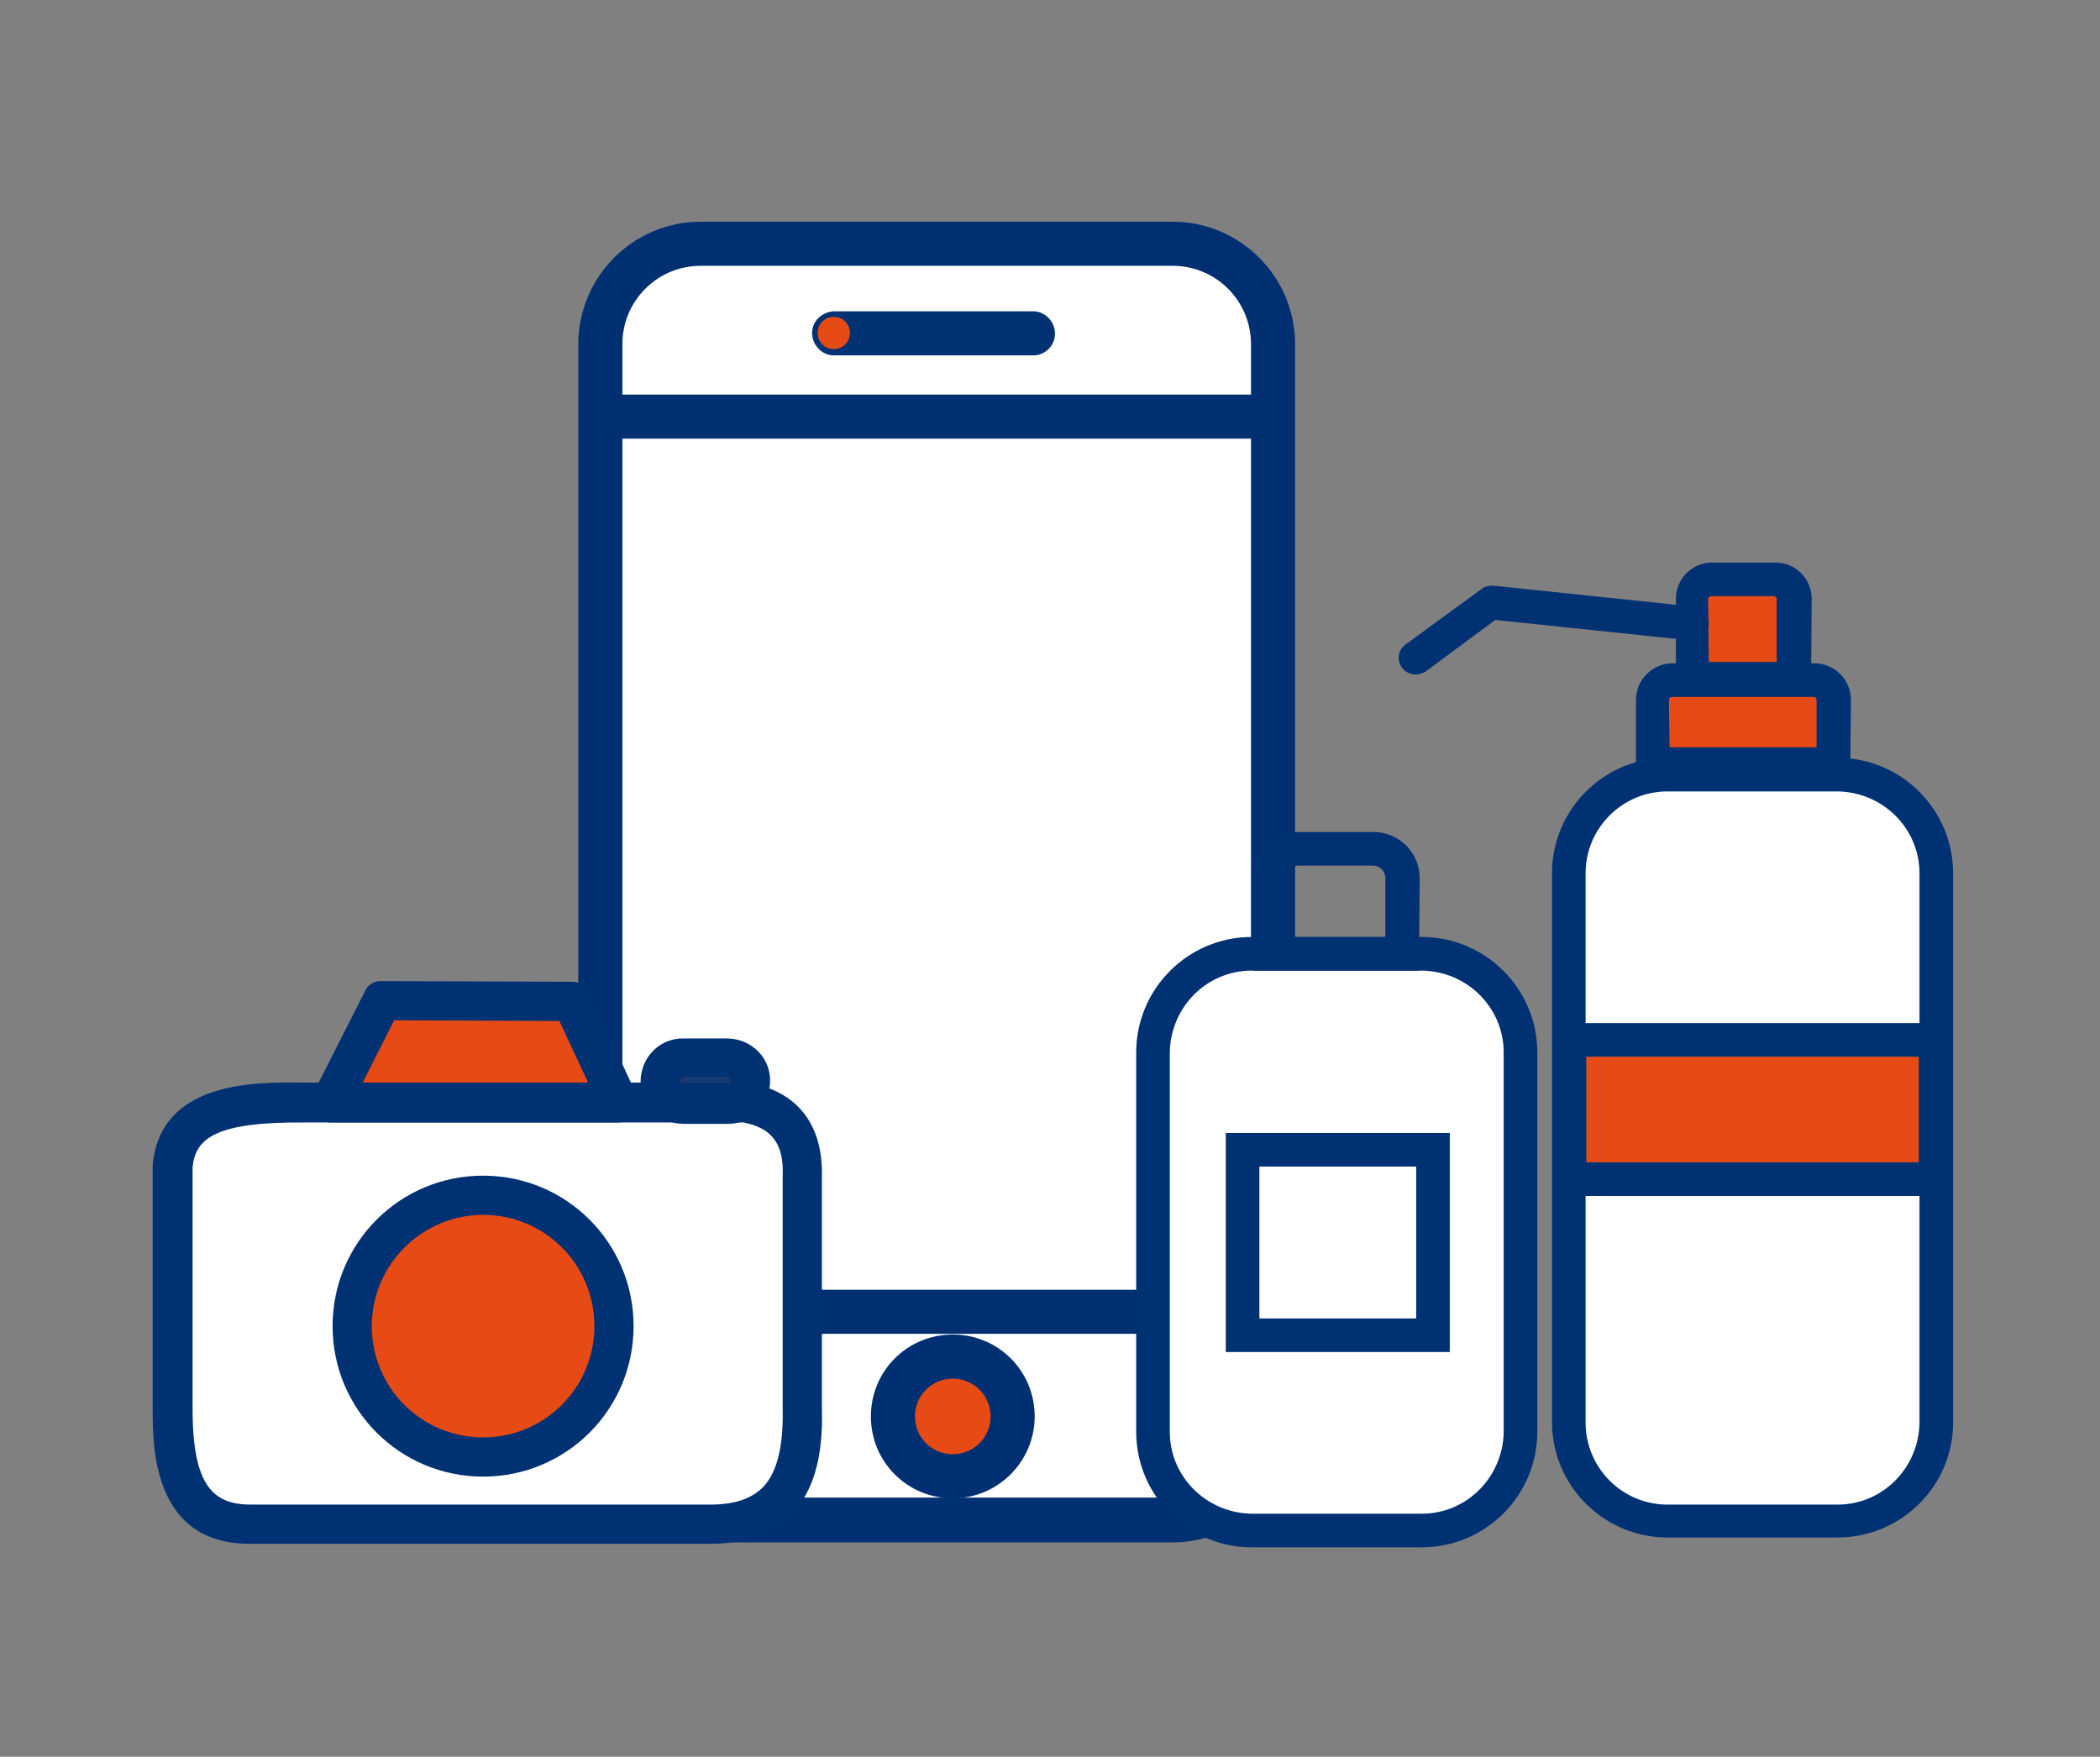 <?xml version="1.0" encoding="utf-8"?>
<!-- Generator: Adobe Illustrator 26.5.0, SVG Export Plug-In . SVG Version: 6.00 Build 0)  -->
<svg version="1.1" id="Layer_1" xmlns="http://www.w3.org/2000/svg" xmlns:xlink="http://www.w3.org/1999/xlink" x="0px" y="0px"
	 viewBox="0 0 300 251" style="enable-background:new 0 0 300 251;" xml:space="preserve">
<rect x="0" y="0" width="300" height="251" fill="#808080" stroke="none"/>
<style type="text/css">
	.st0{clip-path:url(#SVGID_00000124871679795269025580000010824363220619966091_);}
	.st1{fill:#FFFFFF;}
	.st2{fill:#003072;}
	.st3{fill:#E64B16;}
	.st4{fill:#003173;}
	.st5{fill:#193B72;}
</style>
<g id="Group_92767" transform="translate(21.813 31.678)">
	<g>
		<defs>
			<rect id="SVGID_1_" x="0" y="0" width="257.2" height="189.4"/>
		</defs>
		<clipPath id="SVGID_00000088096516763561382270000008327996323704269194_">
			<use xlink:href="#SVGID_1_"  style="overflow:visible;"/>
		</clipPath>
		<g id="Group_92766" style="clip-path:url(#SVGID_00000088096516763561382270000008327996323704269194_);">
			<path id="Path_322741" class="st1" d="M145.2,184.1H79.3c-8.3,0-15.1-6.8-15.1-15.1V19.5c0-8.3,6.8-15.1,15.1-15.1h65.9
				c8.3,0,15.1,6.8,15.1,15.1V169C160.3,177.3,153.5,184.1,145.2,184.1"/>
			<path id="Path_322742" class="st2" d="M145.7,188.7H78.3c-9.7,0-17.5-7.9-17.5-17.5V17.5C60.8,7.9,68.6,0,78.3,0h67.4
				c9.7,0,17.5,7.9,17.5,17.5v153.6C163.2,180.8,155.4,188.7,145.7,188.7 M78.3,6.3c-6.2,0-11.2,5-11.2,11.2v153.6
				c0,6.2,5,11.2,11.2,11.2h67.4c6.2,0,11.2-5,11.2-11.2V17.5c0-6.2-5-11.2-11.2-11.2L78.3,6.3z"/>
			<rect id="Rectangle_33813" x="64.3" y="24.7" class="st2" width="95.8" height="6.3"/>
			<rect id="Rectangle_33814" x="66.4" y="152.6" class="st2" width="95.8" height="6.3"/>
			<path id="Path_322743" class="st3" d="M114.3,162.1c4.7,0,8.6,3.8,8.6,8.6s-3.8,8.6-8.6,8.6s-8.6-3.8-8.6-8.6
				C105.8,165.9,109.6,162.1,114.3,162.1C114.3,162.1,114.3,162.1,114.3,162.1"/>
			<path id="Path_322744" class="st2" d="M114.3,182.4c-6.5,0-11.7-5.2-11.7-11.7c0-6.5,5.2-11.7,11.7-11.7
				c6.5,0,11.7,5.2,11.7,11.7l0,0C126,177.1,120.8,182.4,114.3,182.4 M114.3,165.3c-3,0-5.4,2.4-5.4,5.4c0,3,2.4,5.4,5.4,5.4
				c3,0,5.4-2.4,5.4-5.4c0,0,0,0,0,0C119.7,167.7,117.3,165.3,114.3,165.3z"/>
			<path id="Path_322745" class="st4" d="M125.8,19.1H97.3c-1.7,0-3.1-1.5-3.1-3.2c0-1.7,1.4-3,3.1-3.1h28.5c1.7,0,3.1,1.5,3.1,3.2
				C128.9,17.7,127.5,19.1,125.8,19.1"/>
			<path id="Path_322746" class="st3" d="M97.3,13.6c1.3,0,2.3,1,2.3,2.3s-1,2.3-2.3,2.3c-1.3,0-2.3-1-2.3-2.3v0
				C95,14.6,96,13.6,97.3,13.6"/>
			<path id="Path_322747" class="st1" d="M181.1,186.4h-23.3c-8.3,0-15.1-6.8-15.1-15.1v-50.5c0-8.3,6.8-15.1,15.1-15.1h23.3
				c8.3,0,15.1,6.8,15.1,15.1v50.5C196.2,179.6,189.5,186.4,181.1,186.4"/>
			<path id="Path_322748" class="st1" d="M242.4,186h-27.1c-6.4,0-11.6-5.2-11.6-11.6V92c0-6.4,5.2-11.6,11.6-11.6h27.1
				c6.4,0,11.6,5.2,11.6,11.6v82.4C253.9,180.8,248.7,186,242.4,186"/>
			<path id="Path_322749" class="st4" d="M181.3,189.4H157c-9.1,0-16.5-7.4-16.5-16.5v-54.2c0-9.1,7.4-16.5,16.5-16.5h24.3
				c9.1,0,16.5,7.4,16.5,16.5v54.2C197.8,182,190.4,189.4,181.3,189.4 M157,107c-6.4,0-11.6,5.2-11.7,11.7v54.2
				c0,6.4,5.2,11.6,11.7,11.7h24.3c6.4,0,11.6-5.2,11.7-11.7v-54.2c0-6.4-5.2-11.6-11.7-11.7L157,107z"/>
			<path id="Path_322750" class="st4" d="M185.3,161.5h-32v-31.3h32V161.5z M158.1,156.7h22.4v-21.7h-22.4L158.1,156.7z"/>
			<path id="Path_322751" class="st4" d="M180.9,107h-23.7V93.8c0-3.6,2.9-6.6,6.6-6.6h10.6c3.6,0,6.6,2.9,6.6,6.6L180.9,107z
				 M162,102.2h14.1v-8.4c0-1-0.8-1.8-1.8-1.8h-10.6c-1,0-1.8,0.8-1.8,1.8V102.2z"/>
			<rect id="Rectangle_33815" x="202.4" y="116.9" class="st3" width="52.3" height="19.9"/>
			<path id="Path_322752" class="st4" d="M257.1,139.2H200v-24.7h57.1V139.2z M204.8,134.4h47.5v-15.1h-47.5L204.8,134.4z"/>
			<path id="Path_322753" class="st4" d="M240.7,188h-24.3c-9.1,0-16.5-7.4-16.5-16.5V93.1c0-9.1,7.4-16.5,16.5-16.5h24.3
				c9.1,0,16.5,7.4,16.5,16.5v78.5C257.2,180.6,249.8,188,240.7,188 M216.4,81.4c-6.4,0-11.7,5.2-11.7,11.7v78.5
				c0,6.4,5.2,11.7,11.7,11.7h24.3c6.4,0,11.6-5.2,11.7-11.7V93.1c0-6.4-5.2-11.6-11.7-11.7L216.4,81.4z"/>
			<path id="Path_322754" class="st3" d="M215.1,65.5h24.1c0.5,0,0.8,0.4,0.8,0.8v0v11.1h-25.8V66.4
				C214.3,65.9,214.7,65.5,215.1,65.5L215.1,65.5"/>
			<path id="Path_322755" class="st4" d="M242.5,79.9h-30.6V68.3c0-2.8,2.3-5.2,5.2-5.2h20.3c2.8,0,5.2,2.3,5.2,5.2L242.5,79.9z
				 M216.7,75.1h21v-6.8c0-0.2-0.2-0.4-0.4-0.4h-20.3c-0.2,0-0.4,0.2-0.4,0.4L216.7,75.1z"/>
			<path id="Path_322756" class="st3" d="M220.8,51.1h12.9c0.5,0,0.8,0.4,0.8,0.8c0,0,0,0,0,0v13.3h-14.5V52
				C219.9,51.5,220.3,51.1,220.8,51.1L220.8,51.1"/>
			<path id="Path_322757" class="st4" d="M236.9,67.7h-19.3V53.9c0-2.9,2.3-5.2,5.2-5.2h9c2.9,0,5.2,2.3,5.2,5.2L236.9,67.7z
				 M222.3,62.9h9.7v-9c0-0.2-0.2-0.4-0.4-0.4h-9c-0.2,0-0.4,0.2-0.4,0.4L222.3,62.9z"/>
			<path id="Path_322758" class="st4" d="M180.4,64.7c-1.3,0-2.4-1.1-2.4-2.4c0-0.8,0.4-1.5,1-1.9l10.8-7.9c0.5-0.4,1.1-0.5,1.7-0.5
				l28.6,3c1.3,0.1,2.3,1.2,2.2,2.6c-0.1,1.3-1.2,2.3-2.5,2.2c-0.1,0-0.2,0-0.3,0l-27.7-2.9l-10,7.4
				C181.4,64.5,180.9,64.7,180.4,64.7"/>
			<path id="Path_322759" class="st1" d="M91.6,179.3v-46.9c0-3.6-2.9-6.5-6.5-6.5l0,0H9.5c-3.6,0-6.5,2.9-6.5,6.5v46.9
				c0,3.6,2.9,6.5,6.5,6.5c0,0,0,0,0,0h75.6C88.7,185.8,91.6,182.9,91.6,179.3L91.6,179.3"/>
			<path id="Path_322760" class="st3" d="M47.2,139.1c-10.3,0-18.7,8.4-18.7,18.7s8.4,18.7,18.7,18.7s18.7-8.4,18.7-18.7l0,0
				C65.9,147.4,57.6,139.1,47.2,139.1"/>
			<path id="Path_322761" class="st4" d="M25.7,157.8c0-11.9,9.6-21.5,21.5-21.5c11.9,0,21.5,9.6,21.5,21.5
				c0,11.9-9.6,21.5-21.5,21.5C35.3,179.3,25.7,169.7,25.7,157.8C25.7,157.8,25.7,157.8,25.7,157.8 M31.3,157.8
				c0,8.8,7.1,15.9,15.9,15.9s15.9-7.1,15.9-15.9c0-8.8-7.1-15.9-15.9-15.9C38.5,141.9,31.3,149,31.3,157.8
				C31.3,157.8,31.3,157.8,31.3,157.8"/>
			<path id="Path_322762" class="st3" d="M66.6,125.9l-6.7-14.5l-27.1-0.1l-7.4,14.6H66.6z"/>
			<path id="Path_322763" class="st4" d="M25.4,128.7c-1.6,0-2.8-1.3-2.8-2.8c0-0.4,0.1-0.9,0.3-1.3l7.4-14.6c0.4-1,1.4-1.6,2.5-1.5
				l27.1,0.1c1.1,0,2.1,0.6,2.5,1.6l6.7,14.5c0.7,1.4,0,3.1-1.4,3.7c-0.4,0.2-0.8,0.3-1.2,0.3L25.4,128.7L25.4,128.7z M58.1,114.2
				l-23.6-0.1L30,123h32.2L58.1,114.2z"/>
			<path id="Path_322764" class="st5" d="M84.2,119.4H73.6c-0.6,0-1,0.5-1,1v4.6c0,0.6,0.5,1,1,1h10.6c0.6,0,1-0.5,1-1v-4.6
				C85.2,119.9,84.8,119.4,84.2,119.4"/>
			<path id="Path_322765" class="st4" d="M75.7,128.9c-3.4-0.1-6.1-2.8-6-6.2c0.1-3.4,2.8-6.1,6.2-6h6.1c0.1,0,0.1,0,0.2,0
				c3.4,0.1,6.1,2.8,6,6.2c-0.1,3.4-2.8,6.1-6.2,6l0,0h-6.1C75.8,128.9,75.7,128.9,75.7,128.9 M75.9,122.2c-0.3,0-0.5,0.2-0.5,0.5
				s0.2,0.5,0.5,0.5h6.1c0.3,0,0.5-0.2,0.5-0.5s-0.2-0.5-0.5-0.5H75.9z"/>
			<path id="Path_322766" class="st4" d="M0,169.7l0-34.9c1.1-12,14.5-11.9,21.7-11.8h62.8c0.2,0,0.3,0,0.5,0
				c7.1,1.2,10.8,6,10.6,13.5v33.1c0.2,6.9-1.2,11.9-4.4,15.1c-2.7,2.8-6.6,4.2-11.6,4.2H14C0,189,0,175,0,169.7 M21.7,128.7
				c-12.8-0.1-15.6,2.3-16,6.4v34.6c0,11.3,3.2,13.6,8.4,13.6h65.5c3.5,0,5.9-0.8,7.6-2.5c2-2.1,2.9-5.8,2.8-11.1v-33.3
				c0.2-4.6-1.5-6.9-5.6-7.7L21.7,128.7z"/>
		</g>
	</g>
</g>
</svg>

